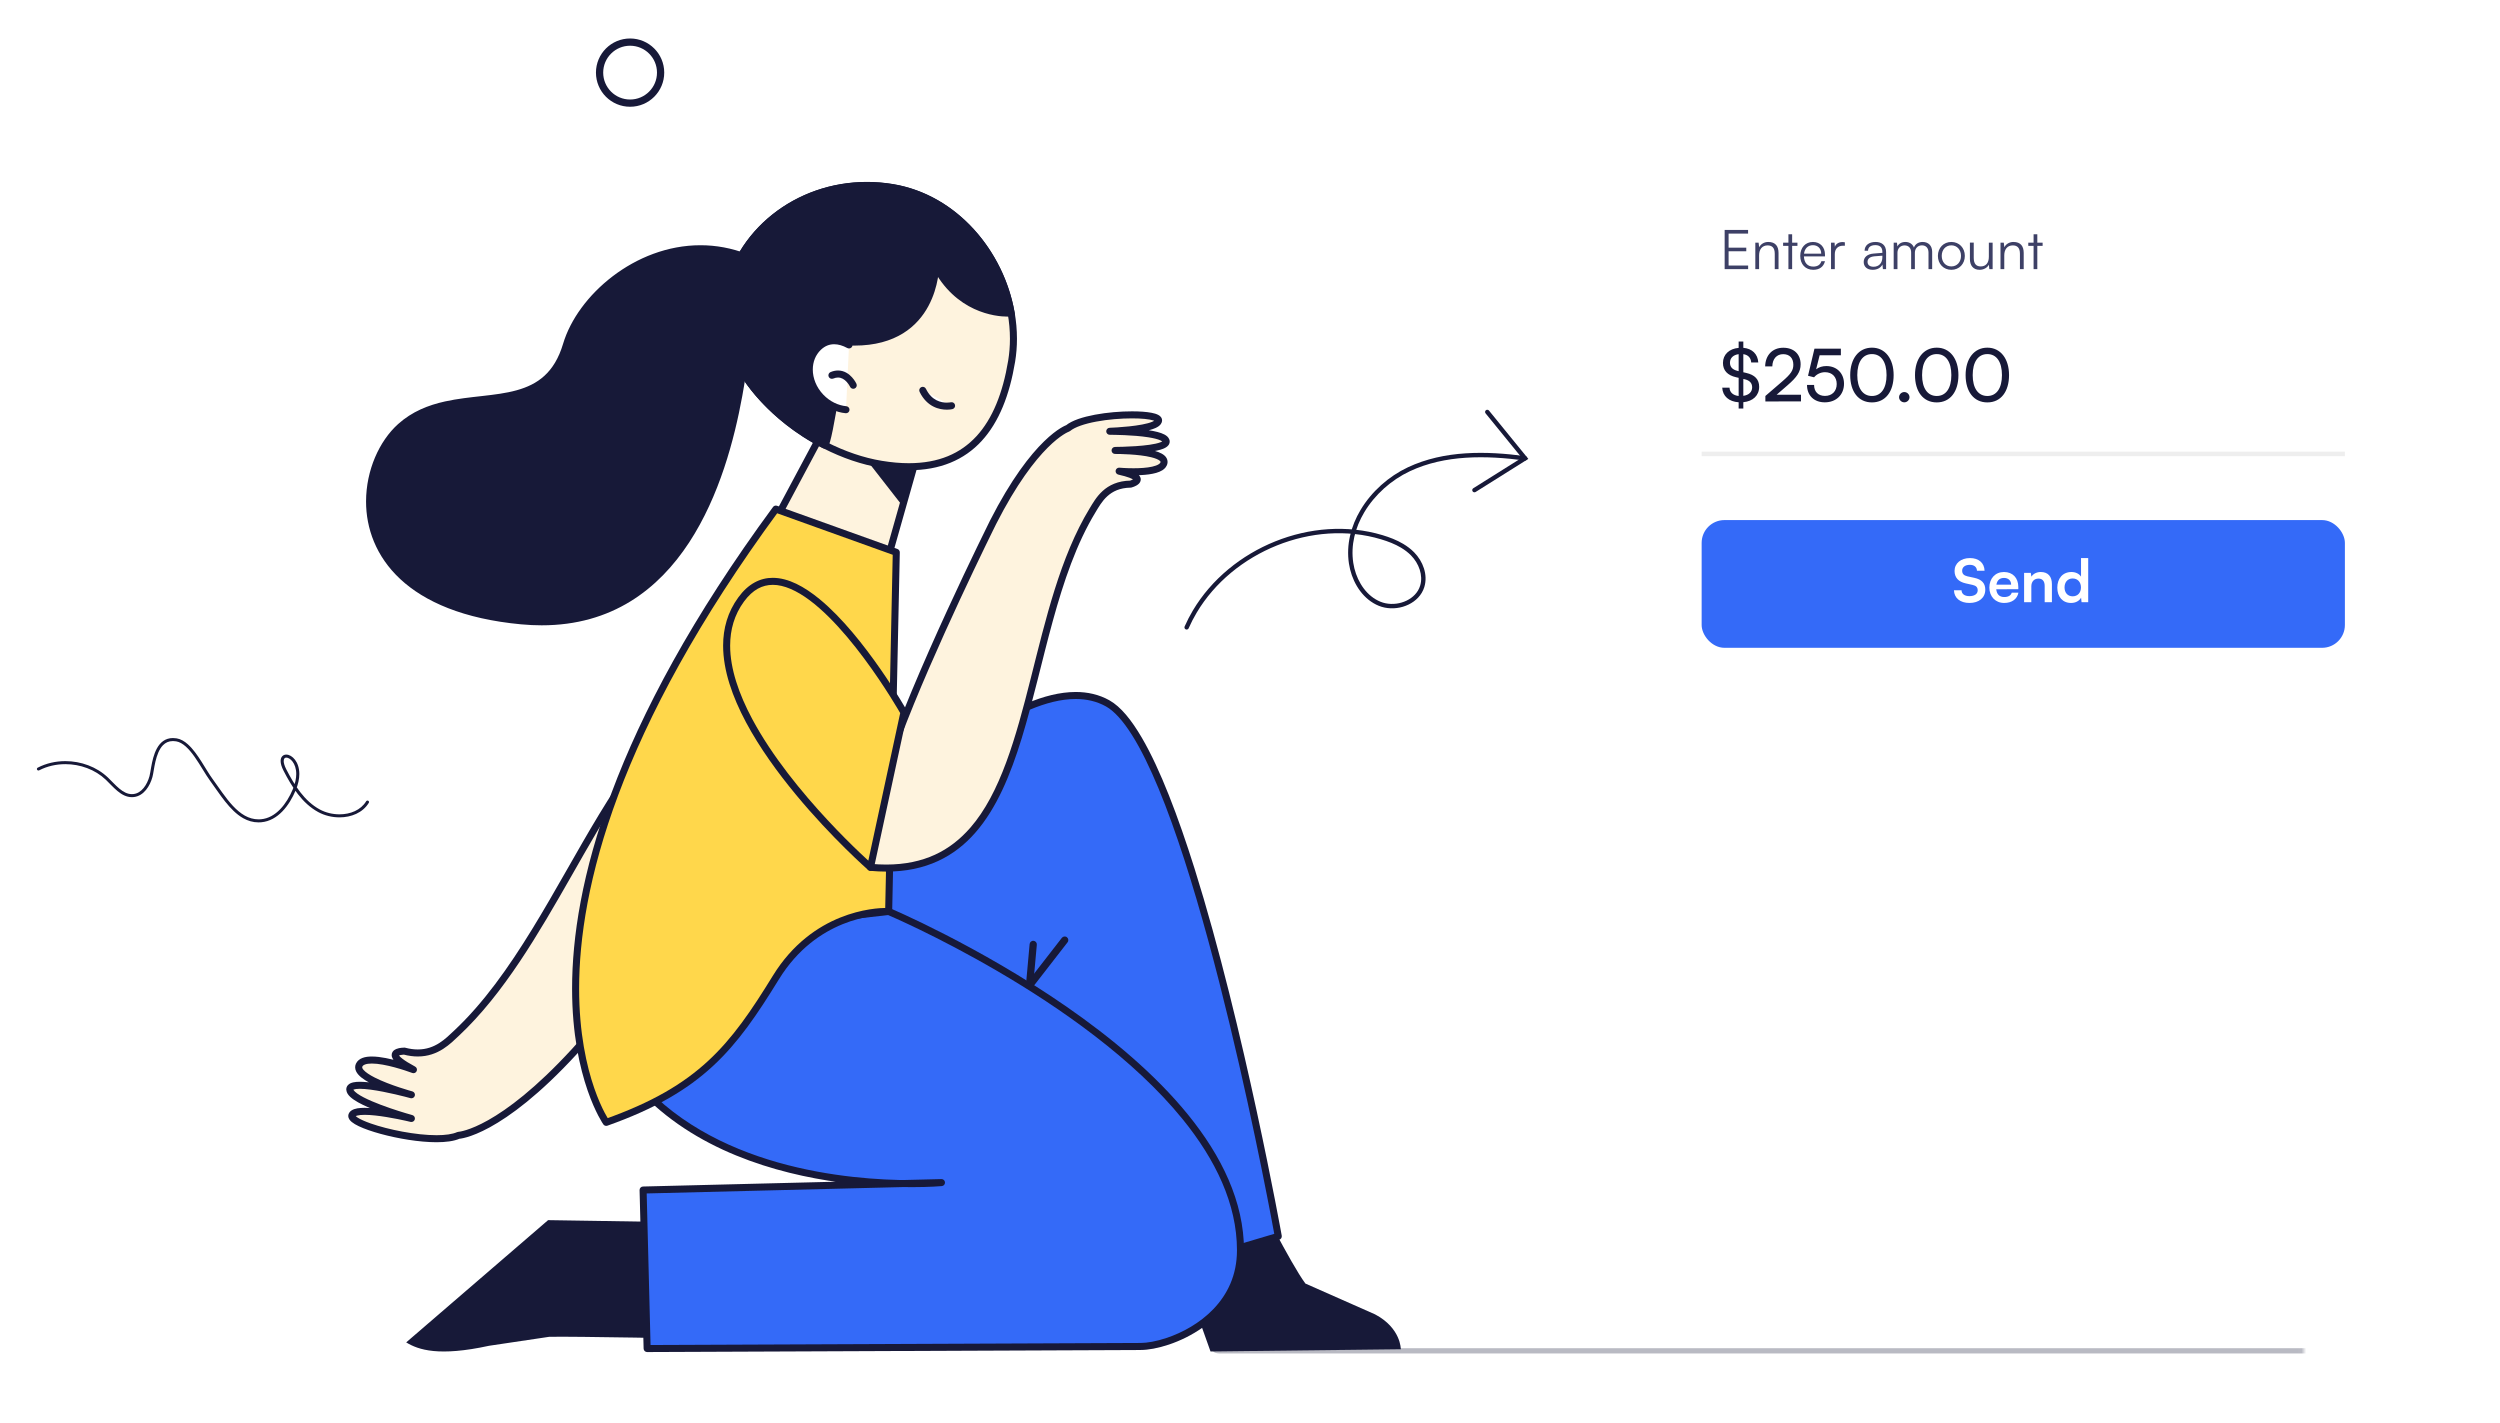 <svg xmlns:xlink="http://www.w3.org/1999/xlink" xmlns="http://www.w3.org/2000/svg" width="548" height="312" viewBox="0 0 548 312" fill="none">
<mask id="mask0_1404_651" style="mask-type:alpha" maskUnits="userSpaceOnUse" x="0" y="0" width="505" height="312">
<rect width="504.978" height="312" transform="matrix(-1 0 0 1 504.978 0)" fill="#D9D9D9"></rect>
</mask>
<g mask="url(#mask0_1404_651)">
<path opacity="0.3" d="M267.345 295.525H553.381C554.168 295.525 554.807 295.785 554.807 296.103C554.807 296.422 554.168 296.681 553.381 296.681H267.345C266.558 296.681 265.918 296.422 265.918 296.103C265.918 295.785 266.558 295.525 267.345 295.525Z" fill="#171938"></path>
<path d="M275.4 262C275.4 262 282.849 276.882 286.14 281.352L301.395 288.099C307.122 291.116 307.057 295.753 307.057 295.753L265.346 296.248L253.064 261.769L275.4 262" fill="#171938"></path>
<path d="M138.446 231.631L206.244 167.661C206.244 167.661 228.842 146.338 242.818 154.185C261.028 164.41 280.201 271.002 280.201 271.002L243.047 282.021L224.716 217.236C214.887 226.298 207.371 231.876 194.278 242.046C158.25 270.031 138.446 231.631 138.446 231.631" fill="#346AF8"></path>
<path d="M138.446 231.631L137.918 231.07L205.715 167.102C205.735 167.083 209.79 163.256 215.556 159.415C221.327 155.582 228.789 151.696 235.793 151.682C238.371 151.68 240.893 152.221 243.194 153.514C245.688 154.927 248.012 157.806 250.318 161.754C254.339 168.662 258.236 178.904 261.855 190.416C272.7 224.938 280.956 270.849 280.959 270.864C281.03 271.251 280.797 271.627 280.421 271.74L243.266 282.759C243.069 282.817 242.855 282.794 242.674 282.696C242.494 282.596 242.362 282.429 242.305 282.23L223.974 217.445L224.716 217.236L225.238 217.803C215.379 226.893 207.834 232.491 194.75 242.653C185.032 250.206 176.39 253.03 168.952 253.029C158.738 253.027 150.925 247.727 145.703 242.489C140.476 237.244 137.785 232.027 137.762 231.984C137.605 231.677 137.668 231.307 137.918 231.07L138.446 231.631L139.132 231.278C139.132 231.278 139.167 231.347 139.248 231.492C139.842 232.582 142.748 237.62 147.771 242.35C152.8 247.085 159.901 251.49 168.952 251.488C175.991 251.487 184.279 248.833 193.805 241.438C206.908 231.261 214.397 225.702 224.193 216.669C224.39 216.489 224.668 216.422 224.925 216.495C225.182 216.567 225.384 216.769 225.457 217.026L243.576 281.061L279.982 270.262L280.201 271.002L279.443 271.137C279.443 271.132 279.144 269.476 278.584 266.546C276.628 256.286 271.482 230.48 264.843 206.147C261.522 193.983 257.828 182.184 253.983 172.899C252.062 168.259 250.102 164.247 248.149 161.144C246.2 158.039 244.24 155.859 242.44 154.857C240.399 153.713 238.16 153.223 235.793 153.221C229.369 153.207 222.056 156.925 216.409 160.698C213.585 162.58 211.169 164.465 209.464 165.878C208.612 166.584 207.937 167.173 207.475 167.584C207.245 167.789 207.068 167.949 206.949 168.059L206.774 168.222L138.976 232.192L138.446 231.631L139.132 231.278L138.446 231.631" fill="#171938"></path>
<path d="M234.009 206.554L226.298 216.492C226.03 216.838 225.531 216.9 225.185 216.632C224.839 216.364 224.776 215.865 225.044 215.52L232.757 205.58C233.025 205.235 233.524 205.172 233.869 205.44C234.216 205.71 234.279 206.207 234.009 206.554Z" fill="#171938"></path>
<path d="M227.273 207.085L226.461 216.077C226.423 216.513 226.036 216.835 225.6 216.795C225.164 216.757 224.842 216.37 224.88 215.934L225.694 206.942C225.732 206.506 226.119 206.184 226.555 206.223C226.991 206.263 227.313 206.648 227.273 207.085Z" fill="#171938"></path>
<path d="M153.635 293.465C153.635 293.465 125.928 292.905 120.38 293.029L107.197 294.995C96.207 297.388 91.727 295.907 89.038 294.251L120.142 267.453L164.807 268.159L153.635 293.465" fill="#171938"></path>
<path d="M194.794 199.793C194.794 199.793 271.882 232.364 271.915 274.057C271.925 289.288 256.076 295.146 250.035 295.146L141.85 295.601L140.964 260.854L206.373 259.224C206.373 259.224 134.004 265.894 126.922 207.464L194.794 199.793" fill="#346AF8"></path>
<path d="M194.794 199.793L195.093 199.083C195.123 199.097 214.43 207.252 233.781 220.658C243.457 227.361 253.148 235.378 260.45 244.379C267.745 253.375 272.674 263.387 272.685 274.056V274.053V274.072C272.693 281.967 268.542 287.492 263.687 290.944C261.257 292.678 258.646 293.915 256.247 294.724C253.845 295.531 251.665 295.915 250.034 295.916H250.038L141.854 296.371C141.435 296.373 141.092 296.04 141.081 295.621L140.194 260.872C140.189 260.668 140.264 260.472 140.406 260.322C140.548 260.173 140.739 260.088 140.945 260.084L206.355 258.453C206.771 258.443 207.119 258.763 207.143 259.179C207.166 259.594 206.858 259.953 206.444 259.991C206.425 259.993 203.902 260.225 199.757 260.225C190.679 260.222 173.82 259.122 158.416 251.996C150.717 248.433 143.377 243.353 137.597 236.137C131.817 228.924 127.612 219.578 126.157 207.557C126.133 207.353 126.19 207.148 126.318 206.987C126.446 206.825 126.63 206.722 126.835 206.699L194.708 199.027L195.093 199.083L194.794 199.793L194.881 200.559L127.008 208.23L126.922 207.464L127.686 207.372C129.114 219.137 133.202 228.181 138.801 235.175C147.196 245.661 159.049 251.548 170.518 254.807C181.983 258.063 193.043 258.685 199.757 258.685C201.8 258.685 203.443 258.626 204.57 258.569C205.134 258.541 205.57 258.512 205.863 258.492C206.156 258.47 206.302 258.456 206.302 258.456L206.373 259.224L206.393 259.994L141.754 261.604L142.602 294.828L250.031 294.376H250.034C251.424 294.379 253.489 294.031 255.755 293.265C259.16 292.119 263.037 290.04 266.026 286.897C269.016 283.749 271.14 279.575 271.144 274.072V274.059V274.056C271.14 263.88 266.419 254.186 259.253 245.35C248.511 232.098 232.308 220.858 218.798 212.962C212.043 209.013 205.962 205.896 201.572 203.767C199.378 202.702 197.605 201.885 196.383 201.335C195.161 200.784 194.495 200.503 194.494 200.502L194.794 199.793L194.881 200.559L194.794 199.793" fill="#171938"></path>
<path d="M173.564 62.738C173.564 62.738 165.163 65.521 163.844 73.594C162.525 81.666 158.778 140.239 114.294 136.065C74.603 132.341 77.154 103.109 87.784 93.556C99.624 82.914 118.867 93.451 124.19 75.582C128.689 60.482 153.009 44.403 173.564 62.738Z" fill="#171938"></path>
<path d="M173.564 62.738L173.814 63.491L173.74 63.517C173.329 63.664 171.303 64.451 169.27 66.087C167.232 67.73 165.206 70.181 164.627 73.722C164.317 75.609 163.852 80.55 162.705 86.818C160.983 96.235 157.73 108.723 151.043 118.933C147.698 124.038 143.486 128.575 138.166 131.837C132.847 135.099 126.424 137.072 118.733 137.069C117.273 137.069 115.77 137 114.22 136.854C101.586 135.669 93.088 131.914 87.736 126.931C82.382 121.95 80.234 115.761 80.24 109.92C80.248 103.073 83.132 96.68 87.252 92.966C90.343 90.186 93.917 88.799 97.547 87.997C102.994 86.795 108.613 86.843 113.241 85.55C115.559 84.907 117.614 83.951 119.333 82.379C121.051 80.805 122.463 78.598 123.43 75.355C125.028 70.007 128.96 64.642 134.277 60.576C139.596 56.515 146.326 53.757 153.536 53.755C160.277 53.751 167.418 56.187 174.093 62.145L175.117 63.058L173.814 63.491L173.564 62.738L173.037 63.33C166.614 57.606 159.895 55.345 153.536 55.342C146.737 55.341 140.326 57.954 135.24 61.837C130.156 65.716 126.419 70.867 124.951 75.808C123.586 80.419 121.242 83.322 118.338 85.106C113.979 87.783 108.557 88.035 103.197 88.692C97.822 89.336 92.548 90.336 88.314 94.146C84.582 97.488 81.818 103.524 81.826 109.92C81.832 115.382 83.799 121.09 88.817 125.77C93.839 130.446 101.971 134.111 114.368 135.274C115.871 135.415 117.326 135.484 118.733 135.484C128.626 135.478 136.184 132.134 142.081 126.982C150.922 119.255 155.963 107.359 158.87 96.645C160.328 91.288 161.255 86.234 161.876 82.153C162.5 78.067 162.815 74.979 163.061 73.466C163.764 69.167 166.357 66.28 168.722 64.504C171.093 62.722 173.264 62.003 173.315 61.984L173.564 62.738L173.037 63.33L173.564 62.738" fill="#171938"></path>
<path d="M191.337 133.968L201.735 97.235L187.573 81.106L161.98 129.037L191.337 133.968" fill="#FEF3DE"></path>
<path d="M191.337 133.968L190.594 133.759L200.879 97.429L187.729 82.45L163.165 128.455L191.463 133.208L191.337 133.968L190.594 133.759L191.337 133.968L191.209 134.728L161.852 129.797C161.608 129.756 161.397 129.6 161.288 129.378C161.179 129.156 161.183 128.893 161.3 128.674L186.893 80.743C187.012 80.521 187.234 80.37 187.485 80.341C187.736 80.312 187.986 80.409 188.152 80.598L202.313 96.727C202.486 96.922 202.547 97.195 202.477 97.446L192.078 134.178C191.97 134.557 191.596 134.792 191.209 134.728L191.337 133.968" fill="#171938"></path>
<path d="M197.455 109.13L190.246 99.885L199.688 101.501L197.455 109.13Z" fill="#171938"></path>
<path d="M197.455 109.13L196.83 109.617L188.36 98.757L200.7 100.87L197.782 110.838L196.83 109.617L197.455 109.13L196.694 108.906L198.677 102.133L192.132 101.013L198.081 108.641L197.455 109.13L196.694 108.906L197.455 109.13" fill="#171938"></path>
<path d="M159.115 65.61C156.399 82.019 175.725 98.885 193.163 101.773C210.601 104.66 219.033 95.597 221.75 79.188C224.467 62.781 213.049 44.016 195.611 41.129C178.173 38.24 161.832 49.203 159.115 65.61Z" fill="#FEF3DE"></path>
<path d="M159.115 65.61L159.877 65.736C159.71 66.741 159.63 67.748 159.63 68.754C159.621 76.124 163.975 83.542 170.411 89.442C176.836 95.341 185.305 99.694 193.289 101.011C195.411 101.363 197.389 101.534 199.23 101.534C205.752 101.524 210.524 99.432 214.044 95.616C217.56 91.796 219.816 86.165 220.99 79.064C221.25 77.483 221.378 75.879 221.378 74.267C221.38 66.93 218.731 59.447 214.161 53.501C209.59 47.554 203.122 43.154 195.485 41.889C193.647 41.584 191.822 41.437 190.026 41.437C175.15 41.44 162.228 51.501 159.877 65.736L159.115 65.61L158.356 65.483C160.85 50.44 174.466 39.893 190.026 39.896C191.905 39.896 193.816 40.05 195.737 40.369C203.812 41.707 210.613 46.352 215.383 52.563C220.153 58.775 222.918 66.56 222.919 74.267C222.919 75.96 222.785 77.648 222.509 79.315C221.303 86.59 218.984 92.516 215.178 96.659C211.376 100.806 206.079 103.084 199.23 103.074C197.293 103.074 195.232 102.896 193.036 102.532C184.695 101.147 176.014 96.671 169.368 90.578C162.733 84.485 158.099 76.746 158.089 68.754C158.089 67.667 158.176 66.574 158.356 65.483L159.115 65.61" fill="#171938"></path>
<path d="M159.115 65.61C161.832 49.202 178.171 38.24 195.609 41.127C209.337 43.401 219.3 55.516 221.608 68.573C221.421 68.643 210.818 69.435 205.067 58.197C205.067 58.197 205.17 76.426 184.891 74.87C184.891 74.87 181.599 97.971 180.729 97.535C174.398 94.362 170.161 90.373 168.083 88.242C161.704 81.706 157.792 73.606 159.115 65.61Z" fill="#171938"></path>
<path d="M159.115 65.61L158.333 65.48C160.83 50.423 174.455 39.87 190.026 39.873C191.907 39.873 193.818 40.027 195.739 40.345C202.8 41.514 208.881 45.215 213.479 50.273C218.077 55.335 221.207 61.757 222.389 68.436L222.503 69.083L221.888 69.315L221.713 69.362C221.543 69.386 221.3 69.402 220.873 69.403C219.525 69.403 216.688 69.178 213.522 67.705C210.359 66.237 206.882 63.494 204.359 58.559L205.066 58.197L205.86 58.177V58.203C205.855 58.447 205.84 62.746 203.506 67.089C202.338 69.26 200.574 71.44 197.941 73.069C195.309 74.697 191.825 75.759 187.28 75.757C186.496 75.757 185.679 75.725 184.83 75.66L184.891 74.87L185.676 74.981C185.676 74.984 184.867 80.655 183.946 86.333C183.484 89.172 182.995 92.012 182.561 94.157C182.344 95.229 182.14 96.126 181.955 96.782C181.861 97.113 181.775 97.378 181.675 97.608L181.476 97.958L181.259 98.17C181.154 98.246 180.98 98.334 180.754 98.335L180.381 98.249L180.375 98.244H180.373C173.933 95.015 169.626 90.961 167.514 88.796C161.878 83.017 158.072 75.991 158.066 68.753C158.066 67.664 158.152 66.571 158.333 65.48L159.115 65.61L159.9 65.739C159.733 66.742 159.653 67.748 159.653 68.753C159.647 75.412 163.202 82.107 168.65 87.689C170.696 89.786 174.865 93.708 181.085 96.825L180.729 97.536L181.076 96.822L180.754 97.483V96.748L181.076 96.822L180.754 97.483V96.748V97.463L180.338 96.879C180.412 96.825 180.556 96.748 180.754 96.748V97.463L180.338 96.879L180.667 97.34L180.216 96.993L180.338 96.879L180.667 97.34L180.216 96.993L180.356 97.101L180.2 97.015L180.216 96.993L180.356 97.101L180.2 97.015C180.216 96.992 180.287 96.827 180.356 96.597C180.632 95.719 181.02 93.864 181.427 91.641C182.04 88.297 182.71 84.073 183.226 80.688C183.743 77.303 184.105 74.763 184.105 74.757L184.21 74.021L184.951 74.078C185.763 74.141 186.538 74.17 187.28 74.17C191.582 74.169 194.745 73.178 197.106 71.719C200.643 69.533 202.433 66.239 203.349 63.414C204.261 60.596 204.275 58.279 204.273 58.203H204.846L204.273 58.217V58.203H204.846L204.273 58.217L204.185 54.734L205.772 57.835C208.14 62.454 211.305 64.918 214.192 66.268C217.078 67.613 219.699 67.818 220.873 67.816C221.079 67.818 221.24 67.81 221.346 67.804L221.455 67.795H221.463L221.5 68.069L221.449 67.796L221.463 67.795L221.5 68.069L221.449 67.796L221.579 68.499L221.327 67.832L221.449 67.796L221.579 68.499L221.327 67.832L221.608 68.573L220.825 68.711C219.7 62.334 216.696 56.17 212.303 51.341C207.911 46.509 202.147 43.015 195.48 41.91C193.643 41.607 191.821 41.46 190.026 41.46C175.161 41.463 162.248 51.517 159.9 65.739L159.115 65.61" fill="#171938"></path>
<path d="M208.59 88.931C208.59 88.931 204.398 89.94 202.267 85.558Z" fill="white"></path>
<path d="M208.77 89.679C208.727 89.689 208.253 89.801 207.535 89.801C206.755 89.801 205.68 89.67 204.577 89.105C203.473 88.542 202.367 87.531 201.575 85.894C201.389 85.512 201.547 85.051 201.931 84.865C202.313 84.678 202.774 84.838 202.96 85.22C203.626 86.582 204.461 87.31 205.281 87.733C206.1 88.156 206.928 88.26 207.535 88.26C207.814 88.26 208.043 88.239 208.197 88.217L208.37 88.189L208.407 88.182H208.41C208.823 88.082 209.239 88.336 209.339 88.75C209.439 89.163 209.183 89.579 208.77 89.679Z" fill="#171938"></path>
<path d="M185.445 89.812C183.478 89.624 181.475 88.682 179.905 87.032C176.763 83.731 176.54 78.843 179.405 76.115C181.354 74.261 183.77 74.338 186.106 75.615" fill="white"></path>
<path d="M185.373 90.579C183.211 90.373 181.042 89.345 179.345 87.562C177.549 85.673 176.624 83.296 176.624 81.005C176.621 78.976 177.361 76.997 178.875 75.557C180.039 74.441 181.435 73.91 182.844 73.916C184.075 73.916 185.303 74.298 186.476 74.939C186.849 75.144 186.986 75.612 186.782 75.985C186.578 76.358 186.109 76.495 185.736 76.292C184.733 75.743 183.749 75.455 182.844 75.457C181.806 75.463 180.854 75.808 179.937 76.674C178.757 77.799 178.167 79.339 178.165 81.005C178.164 82.88 178.929 84.891 180.462 86.501C181.908 88.02 183.744 88.876 185.519 89.044C185.943 89.085 186.252 89.46 186.212 89.884C186.172 90.308 185.796 90.619 185.373 90.579" fill="#171938"></path>
<path d="M187.035 84.458C187.035 84.458 185.437 80.979 182.354 82.272Z" fill="white"></path>
<path d="M186.334 84.778L186.33 84.767C186.286 84.676 186 84.125 185.528 83.639C185.049 83.146 184.442 82.752 183.693 82.754C183.391 82.754 183.051 82.815 182.652 82.981C182.259 83.146 181.807 82.962 181.643 82.569C181.479 82.177 181.664 81.726 182.056 81.561C182.624 81.322 183.176 81.213 183.693 81.213C185.103 81.216 186.129 82 186.762 82.704C187.405 83.416 187.713 84.092 187.735 84.135C187.912 84.522 187.742 84.98 187.356 85.157C186.969 85.334 186.511 85.165 186.334 84.778" fill="#171938"></path>
<path d="M90.187 239.975C90.187 239.975 77.337 236.496 78.724 233.481C80.109 230.466 90.629 234.475 90.629 234.475C82.977 230.377 88.636 230.407 88.636 230.407C94.649 231.99 97.849 228.551 100.051 226.489C129.424 199.001 138.744 136.106 181.032 152.219L170.028 176.138C156.863 196.205 125.946 230.449 125.946 230.449C109.391 248.474 100.501 248.867 100.501 248.867C94.803 251.422 76.277 246.724 77.14 244.454C78.006 242.185 90.181 245.171 90.181 245.171C90.181 245.171 76.847 241.507 76.678 238.845C76.508 236.181 90.187 239.975 90.187 239.975" fill="#FEF3DE"></path>
<path d="M90.187 239.975L89.987 240.718C89.97 240.713 87.061 239.928 84.12 238.763C82.647 238.179 81.168 237.506 80.009 236.758C79.428 236.382 78.926 235.99 78.536 235.544C78.153 235.104 77.854 234.577 77.849 233.947C77.848 233.68 77.909 233.407 78.023 233.159C78.314 232.52 78.881 232.107 79.487 231.888C80.097 231.663 80.778 231.589 81.507 231.588C83.436 231.591 85.749 232.139 87.621 232.675C89.486 233.215 90.891 233.749 90.904 233.754L90.629 234.475L90.266 235.153C88.694 234.31 87.656 233.635 86.969 233.051C86.625 232.757 86.368 232.487 86.175 232.204C85.987 231.924 85.853 231.612 85.852 231.258C85.85 231.005 85.932 230.751 86.06 230.56C86.288 230.219 86.584 230.058 86.853 229.942C87.261 229.773 87.67 229.711 88.003 229.674C88.334 229.639 88.583 229.637 88.633 229.637L88.736 229.643L88.833 229.662C89.842 229.928 90.754 230.041 91.585 230.041C93.506 230.038 95.008 229.446 96.29 228.636C97.571 227.824 98.606 226.79 99.526 225.927C112.429 213.864 121.524 194.701 131.336 178.489C136.248 170.383 141.345 163.009 147.266 157.621C153.177 152.236 159.969 148.842 168.11 148.847C172.167 148.847 176.546 149.685 181.307 151.5C181.507 151.575 181.664 151.729 181.746 151.928C181.828 152.127 181.823 152.346 181.732 152.541L170.73 176.46L170.674 176.562C157.438 196.724 126.53 230.948 126.518 230.965L126.513 230.97C109.878 249.089 100.797 249.627 100.537 249.637L100.501 248.867L100.817 249.571C99.475 250.164 97.706 250.372 95.692 250.377C91.877 250.375 87.197 249.576 83.417 248.542C81.527 248.023 79.869 247.448 78.641 246.863C78.025 246.568 77.516 246.276 77.117 245.95C76.918 245.786 76.744 245.613 76.6 245.402C76.459 245.192 76.342 244.927 76.342 244.613C76.341 244.467 76.368 244.317 76.421 244.182C76.546 243.85 76.783 243.595 77.037 243.422C77.811 242.923 78.777 242.849 79.938 242.833C81.961 242.835 84.542 243.234 86.647 243.63C88.747 244.026 90.357 244.42 90.365 244.422L90.181 245.171L89.978 245.913C89.966 245.91 86.619 244.991 83.225 243.727C81.525 243.095 79.818 242.379 78.481 241.627C77.812 241.248 77.234 240.864 76.781 240.444C76.339 240.023 75.965 239.552 75.909 238.892V238.891L75.906 238.795C75.9 238.458 76.039 238.103 76.261 237.865C76.595 237.503 77.003 237.356 77.43 237.256C77.861 237.16 78.339 237.127 78.868 237.125C80.907 237.13 83.749 237.66 86.127 238.184C88.502 238.707 90.385 239.231 90.394 239.233C90.804 239.347 91.042 239.769 90.93 240.179C90.817 240.589 90.397 240.831 89.987 240.718L90.187 239.975L89.981 240.718C89.981 240.717 89.522 240.59 88.765 240.396C87.631 240.106 85.838 239.67 83.983 239.31C82.131 238.948 80.202 238.664 78.868 238.666C78.26 238.663 77.777 238.732 77.549 238.821L77.43 238.877L77.405 238.894L77.311 238.795H77.447L77.405 238.894L77.311 238.795H77.447V238.797V238.795L77.513 238.949C77.62 239.128 77.908 239.421 78.336 239.721C79.844 240.801 82.904 242.02 85.53 242.915C86.847 243.367 88.063 243.746 88.949 244.011C89.835 244.277 90.385 244.427 90.386 244.428C90.791 244.539 91.033 244.957 90.927 245.365C90.822 245.772 90.406 246.02 89.998 245.92C89.998 245.918 89.608 245.823 88.955 245.678C87.004 245.24 82.687 244.37 79.938 244.374C79.248 244.373 78.659 244.431 78.285 244.538C78.099 244.588 77.969 244.65 77.909 244.693L77.858 244.735L77.857 244.736L77.815 244.712L77.861 244.729L77.857 244.736L77.815 244.712L77.861 244.729L77.558 244.613H77.881L77.861 244.727L77.558 244.613H77.881H77.636L77.869 244.53L77.881 244.613H77.636L77.869 244.53L77.825 244.545L77.868 244.524L77.869 244.53L77.825 244.545L77.868 244.524C77.868 244.544 78.045 244.755 78.384 244.969C78.975 245.357 80.003 245.823 81.276 246.268C85.1 247.613 91.183 248.841 95.692 248.836C97.588 248.841 99.207 248.611 100.187 248.164L100.467 248.098H100.47C100.755 248.077 109.42 247.3 125.379 229.928L125.375 229.933C125.376 229.931 125.855 229.4 126.726 228.426C132.812 221.613 157.926 193.185 169.385 175.716L170.029 176.138L169.329 175.816L180.333 151.897L181.032 152.219L180.758 152.939C176.142 151.181 171.954 150.388 168.11 150.388C160.411 150.392 154.04 153.552 148.303 158.761C139.702 166.571 132.675 179.008 125.378 191.807C118.073 204.606 110.491 217.769 100.578 227.052C99.686 227.884 98.574 229.01 97.116 229.936C95.66 230.863 93.834 231.585 91.585 231.581C90.614 231.581 89.568 231.449 88.44 231.152L88.636 230.407L88.537 231.172L88.633 230.432V231.178L88.537 231.172L88.633 230.432V231.178C88.617 231.176 88.147 231.182 87.758 231.27C87.565 231.31 87.395 231.378 87.346 231.414L87.331 231.426L87.171 231.258H87.392L87.331 231.426L87.171 231.258H87.392H87.235L87.391 231.229L87.392 231.258H87.235L87.391 231.229V231.23C87.395 231.281 87.61 231.614 88.184 232.054C88.754 232.503 89.662 233.082 90.993 233.796C91.352 233.987 91.5 234.424 91.331 234.794C91.163 235.164 90.736 235.339 90.355 235.195C90.355 235.195 90.275 235.164 90.121 235.107C89.579 234.909 88.157 234.409 86.499 233.962C84.844 233.514 82.94 233.125 81.507 233.128C80.892 233.127 80.371 233.201 80.022 233.333C79.664 233.47 79.511 233.618 79.424 233.803L79.39 233.947C79.385 234.042 79.448 234.247 79.696 234.532C80.122 235.028 81.031 235.64 82.131 236.194C83.781 237.037 85.858 237.803 87.511 238.351C88.338 238.626 89.059 238.846 89.574 238.999C90.087 239.15 90.388 239.231 90.389 239.231C90.588 239.285 90.754 239.415 90.856 239.593C90.959 239.772 90.985 239.98 90.93 240.179C90.876 240.378 90.747 240.544 90.568 240.646C90.389 240.747 90.18 240.772 89.981 240.718L90.187 239.975" fill="#171938"></path>
<path d="M170.067 111.59L196.466 121.069L194.794 199.793C194.794 199.793 179.51 198.938 170.067 214.284C160.624 229.628 153.638 238.652 132.884 246.026C132.884 246.026 102.784 203.07 170.067 111.59Z" fill="#FFD74B"></path>
<path d="M170.067 111.59L170.327 110.865L196.726 120.343C197.036 120.454 197.243 120.755 197.236 121.084L195.565 199.808C195.56 200.018 195.471 200.217 195.317 200.359C195.164 200.5 194.959 200.574 194.751 200.562L194.659 200.559L194.355 200.554C193.141 200.554 189.288 200.721 184.724 202.569C180.159 204.423 174.882 207.934 170.723 214.687C165.993 222.371 161.849 228.533 156.239 233.709C150.632 238.888 143.585 243.043 133.142 246.752C132.817 246.867 132.453 246.752 132.254 246.468C132.182 246.37 125.401 236.624 125.402 216.703C125.401 194.436 133.867 159.506 169.446 111.133C169.648 110.86 170.007 110.751 170.327 110.865L170.067 111.59L170.688 112.046C135.246 160.236 126.943 194.837 126.943 216.703C126.943 226.486 128.606 233.729 130.257 238.516C131.083 240.911 131.906 242.689 132.519 243.864C132.826 244.451 133.078 244.887 133.254 245.174C133.34 245.317 133.408 245.422 133.453 245.491L133.502 245.565L133.516 245.584L132.884 246.026L132.627 245.299C142.938 241.633 149.76 237.591 155.194 232.577C160.628 227.563 164.698 221.541 169.411 213.88C173.749 206.825 179.333 203.087 184.146 201.143C188.961 199.194 193.004 199.015 194.355 199.013C194.656 199.013 194.824 199.023 194.838 199.024L194.794 199.793L194.024 199.776L195.683 121.607L169.807 112.314L170.067 111.59L170.688 112.046L170.067 111.59" fill="#171938"></path>
<path d="M194.306 168.313C200.421 149.133 217.681 114.494 217.681 114.494C226.991 96.2 234.086 93.879 234.086 93.879C238.114 90.531 254.142 90.151 253.954 92.178C253.768 94.207 243.257 94.539 243.257 94.539C243.257 94.539 254.857 94.494 255.594 96.608C256.332 98.72 244.423 98.737 244.423 98.737C244.423 98.737 255.589 98.653 255.15 101.401C254.709 104.15 245.306 103.282 245.306 103.282C252.412 104.868 247.834 106.119 247.834 106.119C242.621 106.196 240.809 109.697 239.494 111.858C221.959 140.687 228.607 193.605 190.807 190.119" fill="#FEF3DE"></path>
<path d="M193.573 168.078C199.728 148.787 216.983 114.171 216.99 114.151L216.993 114.146C226.358 95.74 233.598 93.227 233.846 93.147L234.086 93.879L233.593 93.287C235.02 92.121 237.362 91.408 240.02 90.901C242.671 90.405 245.62 90.166 248.147 90.166C249.825 90.168 251.309 90.269 252.432 90.486C252.996 90.597 253.466 90.73 253.868 90.938C254.068 91.043 254.256 91.169 254.424 91.36C254.591 91.546 254.729 91.833 254.726 92.143L254.721 92.254V92.249C254.695 92.542 254.57 92.807 254.415 93.007C254.116 93.388 253.731 93.614 253.293 93.817C252.524 94.163 251.548 94.404 250.48 94.602C247.287 95.186 243.302 95.307 243.281 95.309L243.257 94.539L243.252 93.768H243.315C243.773 93.768 246.68 93.779 249.594 94.046C251.053 94.181 252.509 94.377 253.695 94.683C254.29 94.839 254.817 95.018 255.265 95.258C255.704 95.501 256.119 95.807 256.321 96.354C256.369 96.489 256.398 96.639 256.398 96.793C256.399 97.102 256.273 97.397 256.11 97.603C255.797 97.993 255.402 98.19 254.954 98.375C254.167 98.682 253.153 98.883 252.033 99.041C248.689 99.504 244.442 99.507 244.425 99.507C243.999 99.509 243.654 99.167 243.653 98.742C243.651 98.317 243.992 97.971 244.417 97.967H244.534C245.121 97.968 247.796 97.984 250.372 98.313C251.663 98.481 252.925 98.72 253.937 99.107C254.444 99.304 254.896 99.534 255.267 99.865C255.634 100.185 255.936 100.677 255.933 101.245L255.909 101.523C255.8 102.224 255.327 102.746 254.794 103.077C253.983 103.581 252.95 103.825 251.834 103.983C250.72 104.136 249.529 104.182 248.466 104.182C246.676 104.182 245.251 104.051 245.235 104.05L245.306 103.282L245.474 102.53C247.061 102.886 248.098 103.222 248.807 103.575C249.159 103.755 249.437 103.937 249.66 104.173C249.882 104.401 250.058 104.731 250.056 105.093C250.05 105.564 249.796 105.886 249.582 106.085C249.244 106.388 248.881 106.55 248.582 106.675C248.284 106.794 248.056 106.857 248.036 106.861L247.845 106.889C245.409 106.932 243.879 107.732 242.721 108.777C241.565 109.826 240.821 111.155 240.152 112.259C231.774 126.008 228.934 145.566 223.978 161.766C221.491 169.867 218.469 177.147 213.844 182.461C209.228 187.78 202.94 191.066 194.261 191.054C193.127 191.054 191.953 190.998 190.736 190.886C190.312 190.847 190.001 190.473 190.04 190.049C190.078 189.625 190.454 189.313 190.878 189.353C192.05 189.461 193.178 189.513 194.261 189.513C202.557 189.499 208.288 186.473 212.682 181.449C219.269 173.911 222.66 161.712 225.925 148.753C229.204 135.793 232.378 122.085 238.836 111.457C239.484 110.399 240.302 108.898 241.684 107.636C243.063 106.371 245.044 105.382 247.822 105.348L247.834 106.119L247.631 105.376L247.671 105.364C247.782 105.331 248.093 105.225 248.323 105.097L248.549 104.939L248.557 104.931L248.78 105.093H248.515L248.557 104.931L248.78 105.093H248.515H248.828L248.542 105.224L248.515 105.093H248.828L248.542 105.224L248.668 105.167L248.552 105.244L248.542 105.224L248.668 105.167L248.552 105.244L248.52 105.21C248.432 105.122 248.127 104.926 247.577 104.72C247.025 104.51 246.229 104.278 245.138 104.034C244.741 103.946 244.482 103.564 244.545 103.164C244.608 102.762 244.972 102.478 245.377 102.515C245.377 102.515 245.713 102.546 246.272 102.578C246.833 102.611 247.608 102.641 248.466 102.641C249.82 102.643 251.387 102.558 252.577 102.287C253.17 102.154 253.665 101.971 253.97 101.775C254.281 101.571 254.364 101.421 254.389 101.279L254.392 101.245C254.387 101.204 254.393 101.161 254.238 101.011C253.973 100.759 253.249 100.441 252.34 100.227C249.591 99.547 245.251 99.504 244.534 99.507H244.429C244.224 99.509 244.029 99.43 243.882 99.286C243.736 99.141 243.654 98.947 243.653 98.742C243.653 98.535 243.731 98.341 243.878 98.195C244.023 98.048 244.217 97.968 244.422 97.967C244.425 97.967 245.11 97.967 246.15 97.934C247.71 97.888 250.056 97.771 251.971 97.494C252.927 97.357 253.777 97.173 254.322 96.967C254.594 96.867 254.786 96.756 254.857 96.694L254.889 96.663L255.088 96.793H254.857L254.889 96.663L255.088 96.793H254.857H255.065L254.866 96.861L254.857 96.793H255.065L254.866 96.861H254.865C254.848 96.822 254.664 96.659 254.332 96.515C253.754 96.255 252.785 96.019 251.686 95.85C248.377 95.329 243.861 95.307 243.315 95.309H243.261C242.841 95.312 242.496 94.975 242.486 94.554C242.479 94.133 242.813 93.782 243.234 93.77C243.235 93.77 243.876 93.748 244.853 93.687C246.318 93.594 248.528 93.405 250.344 93.059C251.25 92.89 252.061 92.674 252.592 92.443C252.856 92.329 253.048 92.209 253.135 92.129L253.199 92.059L253.296 92.118L253.187 92.107L253.199 92.059L253.296 92.118L253.187 92.107L253.188 92.104L253.594 92.143H253.185L253.188 92.104L253.594 92.143H253.185H253.518L253.259 92.368L253.185 92.143H253.518L253.259 92.368L253.296 92.335L253.262 92.371L253.259 92.368L253.296 92.335L253.262 92.371C253.256 92.358 253.085 92.249 252.803 92.163C251.945 91.882 250.189 91.702 248.147 91.707C245.717 91.707 242.839 91.939 240.303 92.414C237.77 92.878 235.559 93.636 234.578 94.472L234.325 94.611L234.31 94.563L234.327 94.611H234.325L234.31 94.563L234.327 94.611C234.14 94.679 227.335 97.229 218.366 114.844L218.369 114.838C218.369 114.839 218.101 115.377 217.617 116.36C214.239 123.235 200.355 151.866 195.041 168.547C194.911 168.952 194.479 169.175 194.072 169.047C193.667 168.918 193.443 168.483 193.573 168.078" fill="#171938"></path>
<path d="M198.138 156.175L190.807 190.119C190.807 190.119 147.373 152.05 162.46 131.404C174.689 114.672 198.138 156.175 198.138 156.175Z" fill="#FFD74B"></path>
<path d="M198.138 156.175L198.89 156.338L191.56 190.282C191.502 190.548 191.308 190.766 191.049 190.85C190.79 190.937 190.503 190.878 190.298 190.698C190.28 190.683 182.374 183.754 174.449 174.173C170.484 169.382 166.516 163.929 163.523 158.325C160.536 152.723 158.511 146.967 158.507 141.534C158.504 137.764 159.502 134.144 161.839 130.95C163.981 127.993 166.631 126.645 169.398 126.659C172.828 126.671 176.302 128.583 179.65 131.325C184.67 135.453 189.434 141.556 192.972 146.639C196.506 151.722 198.8 155.782 198.808 155.796C198.9 155.959 198.93 156.155 198.89 156.338L198.138 156.175L197.466 156.554C197.466 156.552 197.218 156.114 196.753 155.335C195.127 152.605 190.87 145.751 185.69 139.618C183.1 136.552 180.279 133.666 177.469 131.57C174.657 129.47 171.868 128.192 169.398 128.199C167.129 128.212 165.044 129.201 163.083 131.859C160.955 134.775 160.051 138.028 160.048 141.534C160.044 146.576 161.96 152.13 164.884 157.6C169.263 165.809 175.879 173.813 181.394 179.746C184.152 182.714 186.636 185.165 188.428 186.874C189.325 187.727 190.047 188.396 190.546 188.849C191.044 189.304 191.314 189.539 191.314 189.539L190.807 190.119L190.053 189.957L197.384 156.013L198.138 156.175L197.466 156.554L198.138 156.175Z" fill="#171938"></path>
<path d="M260.552 137.714C261.071 136.534 261.661 135.391 262.317 134.29C270.243 120.954 287.787 113.723 302.734 118.218C304.255 118.674 305.758 119.248 307.088 120.042C307.898 120.524 308.644 121.086 309.298 121.75C311.02 123.497 311.989 126.118 311.297 128.372C311.181 128.755 311.021 129.113 310.823 129.447C310.07 130.715 308.745 131.634 307.231 132.078C305.718 132.524 304.03 132.488 302.596 131.9C302.229 131.75 301.878 131.574 301.542 131.374C298.849 129.779 297.121 126.602 296.638 123.384C296.054 119.515 297.041 115.669 299.053 112.287C301.343 108.439 304.963 105.208 309.04 103.295C316.722 99.681 325.696 99.799 334.226 100.944C334.489 100.979 334.732 100.794 334.767 100.53C334.802 100.266 334.617 100.024 334.353 99.989C325.75 98.839 316.591 98.685 308.629 102.422C304.378 104.422 300.624 107.769 298.226 111.795C296.121 115.33 295.064 119.402 295.686 123.528C296.209 126.973 298.034 130.4 301.049 132.202C301.425 132.426 301.82 132.624 302.232 132.792C303.899 133.472 305.794 133.503 307.502 133.003C309.209 132.5 310.745 131.458 311.651 129.94C311.888 129.541 312.081 129.11 312.22 128.651C313.029 125.945 311.897 123.024 309.985 121.075C309.264 120.342 308.449 119.731 307.581 119.214C306.152 118.363 304.578 117.765 303.011 117.295C287.586 112.683 269.669 120.075 261.489 133.797C260.813 134.931 260.205 136.109 259.671 137.326C259.563 137.571 259.674 137.854 259.918 137.962C260.162 138.069 260.446 137.958 260.552 137.714" fill="#171938"></path>
<path d="M323.453 107.843L335.007 100.585L326.385 89.997C326.217 89.791 325.913 89.759 325.708 89.928C325.501 90.095 325.47 90.399 325.638 90.605L333.572 100.348L322.94 107.027C322.714 107.168 322.647 107.466 322.789 107.691C322.93 107.916 323.227 107.984 323.453 107.843" fill="#171938"></path>
<path d="M3.097 334.822L-0.533 300.383L-15.219 301.932L-11.589 336.37L3.097 334.822" fill="white"></path>
<path d="M131.427 15.918H132.22C132.22 17.55 132.878 19.018 133.946 20.089C135.015 21.157 136.485 21.814 138.117 21.814C139.747 21.814 141.215 21.157 142.284 20.087C143.354 19.018 144.012 17.55 144.012 15.918C144.012 14.288 143.354 12.819 142.284 11.75C141.215 10.681 139.747 10.023 138.117 10.023C136.485 10.023 135.015 10.681 133.946 11.75C132.878 12.819 132.22 14.288 132.22 15.918H131.427H130.633C130.633 11.786 133.983 8.436 138.117 8.436C142.249 8.436 145.599 11.786 145.599 15.918C145.599 20.052 142.249 23.401 138.117 23.401C133.983 23.401 130.633 20.052 130.633 15.918H131.427Z" fill="#171938"></path>
<path d="M80.841 175.985C79.504 178.169 76.974 179.168 74.417 179.167C72.803 179.166 71.165 178.773 69.763 178.012C66.173 176.056 63.962 172.451 62.155 168.949C61.71 168.084 61.514 167.383 61.512 166.817C61.512 166.397 61.626 166.039 61.856 165.783C62.086 165.526 62.42 165.402 62.755 165.404C63.416 165.41 64.114 165.82 64.666 166.541C65.217 167.264 65.614 168.318 65.613 169.662C65.613 170.701 65.377 171.912 64.798 173.282C64.112 174.902 63.155 176.548 61.906 177.843C60.659 179.137 59.103 180.084 57.251 180.242C57.056 180.259 56.864 180.267 56.674 180.267C55.445 180.268 54.328 179.923 53.317 179.354C51.799 178.499 50.508 177.15 49.328 175.662C48.149 174.174 47.08 172.543 46.032 171.114C45.012 169.721 43.912 167.673 42.668 165.915C42.048 165.037 41.394 164.234 40.712 163.629C40.028 163.022 39.325 162.62 38.607 162.501C38.359 162.461 38.126 162.442 37.908 162.442C36.962 162.445 36.281 162.789 35.722 163.354C34.886 164.202 34.386 165.59 34.071 166.941C33.752 168.297 33.616 169.587 33.416 170.316C33.142 171.305 32.68 172.324 32.01 173.143C31.343 173.961 30.449 174.586 29.34 174.714C29.194 174.731 29.05 174.739 28.908 174.739C27.686 174.738 26.653 174.139 25.737 173.38C24.819 172.618 23.995 171.678 23.188 170.911C20.856 168.688 17.581 167.502 14.322 167.503C12.329 167.503 10.344 167.946 8.585 168.857C8.42 168.943 8.215 168.881 8.128 168.719C8.041 168.557 8.104 168.356 8.269 168.271C10.134 167.304 12.227 166.839 14.322 166.839C17.746 166.84 21.183 168.079 23.658 170.434C24.494 171.231 25.311 172.159 26.173 172.873C27.038 173.59 27.926 174.077 28.908 174.075C29.023 174.075 29.141 174.069 29.261 174.055C30.151 173.952 30.888 173.453 31.484 172.727C32.077 172.003 32.511 171.06 32.764 170.142C32.879 169.73 32.986 168.992 33.139 168.141C33.369 166.862 33.702 165.312 34.398 164.045C34.747 163.412 35.191 162.847 35.77 162.435C36.349 162.024 37.066 161.777 37.908 161.778C38.167 161.778 38.436 161.801 38.719 161.847C39.614 161.996 40.424 162.479 41.164 163.137C42.276 164.125 43.253 165.52 44.148 166.921C45.041 168.321 45.849 169.73 46.581 170.726C47.996 172.658 49.419 174.901 51.047 176.642C51.861 177.513 52.723 178.256 53.652 178.778C54.582 179.3 55.574 179.602 56.674 179.603C56.844 179.603 57.017 179.596 57.193 179.581C58.839 179.44 60.242 178.601 61.415 177.387C62.587 176.175 63.513 174.592 64.174 173.027C64.724 171.725 64.937 170.602 64.937 169.662C64.937 168.446 64.581 167.537 64.125 166.937C63.671 166.335 63.108 166.061 62.755 166.067C62.574 166.07 62.456 166.122 62.362 166.223C62.27 166.326 62.189 166.509 62.188 166.817C62.187 167.228 62.342 167.845 62.758 168.649C64.547 172.126 66.712 175.599 70.091 177.431C71.382 178.134 72.915 178.504 74.417 178.503C76.808 178.502 79.084 177.574 80.261 175.644C80.357 175.486 80.565 175.435 80.725 175.529C80.885 175.624 80.936 175.828 80.841 175.985" fill="#171938"></path>
</g>
<g filter="url(#filter0_d_1404_651)">
<rect x="359" y="27" width="169" height="131" rx="10" fill="white"></rect>
</g>
<path d="M383.192 59L383.192 58.208L378.908 58.208L378.908 55.076L382.784 55.076L382.784 54.296L378.908 54.296L378.908 51.2L383.18 51.2L383.18 50.408L378.044 50.408L378.044 59L383.192 59ZM385.594 59L385.594 55.964C385.594 54.656 386.266 53.792 387.454 53.792C388.414 53.792 389.026 54.272 389.026 55.628L389.026 59L389.854 59L389.854 55.448C389.854 53.984 389.194 53.036 387.598 53.036C386.758 53.036 385.99 53.456 385.606 54.2L385.486 53.192L384.766 53.192L384.766 59L385.594 59ZM392.837 59L392.837 53.888L394.001 53.888L394.001 53.192L392.837 53.192L392.837 51.356L392.021 51.356L392.021 53.192L390.857 53.192L390.857 53.888L392.021 53.888L392.021 59L392.837 59ZM397.456 59.144C398.824 59.144 399.724 58.484 400.036 57.26L399.244 57.26C399.028 58.028 398.416 58.436 397.468 58.436C396.22 58.436 395.476 57.62 395.416 56.204L400.036 56.204L400.036 55.796C400.036 54.152 398.968 53.036 397.396 53.036C395.74 53.036 394.612 54.284 394.612 56.096C394.612 57.92 395.752 59.144 397.456 59.144ZM397.396 53.744C398.488 53.744 399.208 54.488 399.208 55.604L395.44 55.604C395.584 54.464 396.304 53.744 397.396 53.744ZM404.396 53.12C404.192 53.072 404.036 53.06 403.856 53.06C403.04 53.06 402.428 53.468 402.2 54.092L402.14 53.192L401.36 53.192L401.36 59L402.188 59L402.188 55.688C402.188 54.584 402.872 53.864 403.94 53.864L404.396 53.864L404.396 53.12ZM410.493 59.144C411.477 59.144 412.269 58.712 412.629 57.98L412.737 59L413.433 59L413.433 55.244C413.433 53.708 412.449 53.036 411.105 53.036C409.677 53.036 408.717 53.792 408.717 54.968L409.473 54.968C409.473 54.188 410.073 53.732 411.081 53.732C411.933 53.732 412.617 54.092 412.617 55.232L412.617 55.424L410.697 55.58C409.341 55.688 408.525 56.36 408.525 57.428C408.525 58.448 409.257 59.144 410.493 59.144ZM410.685 58.472C409.893 58.472 409.365 58.112 409.365 57.404C409.365 56.756 409.809 56.276 410.901 56.18L412.617 56.048L412.617 56.36C412.617 57.62 411.909 58.472 410.685 58.472ZM415.923 59L415.923 55.4C415.923 54.512 416.511 53.792 417.483 53.792C418.359 53.792 418.923 54.368 418.923 55.352L418.923 59L419.739 59L419.739 55.412C419.739 54.512 420.315 53.78 421.287 53.78C422.175 53.78 422.727 54.368 422.727 55.364L422.727 59L423.531 59L423.531 55.196C423.531 53.852 422.703 53.036 421.443 53.036C420.507 53.036 419.799 53.516 419.535 54.272C419.259 53.516 418.575 53.036 417.663 53.036C416.847 53.036 416.199 53.408 415.911 54.02L415.815 53.192L415.095 53.192L415.095 59L415.923 59ZM424.788 56.096C424.788 57.86 426.036 59.144 427.74 59.144C429.444 59.144 430.692 57.86 430.692 56.096C430.692 54.32 429.444 53.036 427.74 53.036C426.036 53.036 424.788 54.32 424.788 56.096ZM425.628 56.084C425.628 54.74 426.492 53.78 427.74 53.78C428.976 53.78 429.852 54.74 429.852 56.084C429.852 57.452 428.976 58.4 427.74 58.4C426.492 58.4 425.628 57.452 425.628 56.084ZM435.956 53.192L435.956 56.276C435.956 57.656 435.296 58.4 434.18 58.4C433.256 58.4 432.644 57.908 432.644 56.528L432.644 53.18L431.804 53.18L431.804 56.792C431.804 58.208 432.548 59.144 433.916 59.144C434.828 59.144 435.632 58.688 435.956 58.016L436.064 59L436.784 59L436.784 53.192L435.956 53.192ZM439.337 59L439.337 55.964C439.337 54.656 440.009 53.792 441.197 53.792C442.157 53.792 442.769 54.272 442.769 55.628L442.769 59L443.597 59L443.597 55.448C443.597 53.984 442.937 53.036 441.341 53.036C440.501 53.036 439.733 53.456 439.349 54.2L439.229 53.192L438.509 53.192L438.509 59L439.337 59ZM446.579 59L446.579 53.888L447.743 53.888L447.743 53.192L446.579 53.192L446.579 51.356L445.763 51.356L445.763 53.192L444.599 53.192L444.599 53.888L445.763 53.888L445.763 59L446.579 59Z" fill="#3D4066"></path>
<path d="M381.112 89.552L382.136 89.552L382.136 88.16C384.248 87.968 385.608 86.688 385.608 84.784C385.608 83.184 384.68 82.176 382.76 81.744L382.136 81.6L382.136 77.632C383.176 77.776 383.8 78.432 383.864 79.456L385.416 79.456C385.304 77.6 384.072 76.416 382.136 76.24L382.136 74.864L381.112 74.864L381.112 76.256C379.032 76.432 377.672 77.728 377.672 79.552C377.672 81.2 378.648 82.256 380.536 82.688L381.112 82.816L381.112 86.8C379.896 86.672 379.144 86 379.112 84.976L377.512 84.976C377.608 86.848 379 88.048 381.112 88.176L381.112 89.552ZM380.856 81.296C379.736 81.024 379.208 80.432 379.208 79.504C379.208 78.48 379.928 77.792 381.112 77.632L381.112 81.36L380.856 81.296ZM382.44 83.136C383.544 83.392 384.072 83.984 384.072 84.912C384.072 85.92 383.336 86.608 382.136 86.768L382.136 83.072L382.44 83.136ZM394.778 87.984L394.778 86.528L389.434 86.528L391.834 84.448C393.882 82.672 394.698 81.504 394.698 79.856C394.698 77.632 393.21 76.224 390.89 76.224C388.538 76.224 386.97 77.84 386.922 80.32L388.49 80.32C388.522 78.672 389.45 77.632 390.874 77.632C392.266 77.632 393.098 78.496 393.098 79.952C393.098 81.184 392.57 81.968 390.698 83.584L386.97 86.8L386.97 88L394.778 87.984ZM400 88.192C402.496 88.192 404.208 86.512 404.208 84.112C404.208 81.888 402.688 80.24 400.336 80.24C399.472 80.24 398.704 80.48 398.096 80.944L398.864 77.872L403.52 77.872L403.52 76.432L397.728 76.432L396.32 82.368L397.648 82.704C398.176 82.048 399.072 81.584 400.048 81.584C401.664 81.584 402.608 82.688 402.608 84.176C402.608 85.744 401.6 86.784 400.032 86.784C398.56 86.784 397.648 85.872 397.648 84.384L396.096 84.384C396.096 86.688 397.632 88.192 400 88.192ZM405.565 82.224C405.565 85.824 407.341 88.208 410.333 88.208C413.309 88.208 415.085 85.824 415.085 82.224C415.085 78.64 413.229 76.208 410.333 76.208C407.421 76.208 405.565 78.64 405.565 82.224ZM407.117 82.224C407.117 79.344 408.301 77.616 410.333 77.616C412.365 77.616 413.533 79.344 413.533 82.224C413.533 85.072 412.365 86.8 410.333 86.8C408.301 86.8 407.117 85.072 407.117 82.224ZM417.427 88.192C418.035 88.192 418.563 87.68 418.563 87.072C418.563 86.448 418.035 85.936 417.427 85.936C416.803 85.936 416.275 86.448 416.275 87.072C416.275 87.68 416.803 88.192 417.427 88.192ZM419.768 82.224C419.768 85.824 421.544 88.208 424.536 88.208C427.512 88.208 429.288 85.824 429.288 82.224C429.288 78.64 427.432 76.208 424.536 76.208C421.624 76.208 419.768 78.64 419.768 82.224ZM421.32 82.224C421.32 79.344 422.504 77.616 424.536 77.616C426.568 77.616 427.736 79.344 427.736 82.224C427.736 85.072 426.568 86.8 424.536 86.8C422.504 86.8 421.32 85.072 421.32 82.224ZM430.862 82.224C430.862 85.824 432.638 88.208 435.63 88.208C438.606 88.208 440.382 85.824 440.382 82.224C440.382 78.64 438.526 76.208 435.63 76.208C432.718 76.208 430.862 78.64 430.862 82.224ZM432.414 82.224C432.414 79.344 433.598 77.616 435.63 77.616C437.662 77.616 438.83 79.344 438.83 82.224C438.83 85.072 437.662 86.8 435.63 86.8C433.598 86.8 432.414 85.072 432.414 82.224Z" fill="#171938"></path>
<rect x="373" y="114" width="141" height="28" rx="5" fill="#346AF8"></rect>
<path d="M428.44 125.149C428.44 126.605 429.285 127.528 430.897 127.879L432.405 128.217C433.185 128.386 433.51 128.763 433.51 129.4C433.51 130.193 432.808 130.674 431.703 130.674C430.637 130.674 429.987 130.193 429.974 129.387L428.31 129.387C428.349 131.09 429.675 132.169 431.703 132.169C433.796 132.169 435.174 131.025 435.174 129.257C435.174 127.84 434.381 127.008 432.756 126.657L431.261 126.332C430.468 126.15 430.104 125.773 430.104 125.097C430.104 124.304 430.767 123.81 431.794 123.81C432.73 123.81 433.315 124.291 433.354 125.11L435.018 125.11C434.966 123.394 433.744 122.328 431.82 122.328C429.818 122.328 428.44 123.485 428.44 125.149ZM439.319 132.169C440.996 132.169 442.166 131.324 442.439 129.92L440.97 129.92C440.788 130.531 440.216 130.869 439.345 130.869C438.292 130.869 437.694 130.297 437.577 129.166L442.413 129.153L442.413 128.672C442.413 126.67 441.191 125.383 439.267 125.383C437.382 125.383 436.069 126.774 436.069 128.789C436.069 130.778 437.408 132.169 439.319 132.169ZM439.28 126.683C440.229 126.683 440.84 127.268 440.84 128.152L437.616 128.152C437.772 127.19 438.344 126.683 439.28 126.683ZM445.268 132L445.268 128.542C445.268 127.502 445.866 126.826 446.841 126.826C447.66 126.826 448.193 127.346 448.193 128.425L448.193 132L449.779 132L449.779 128.048C449.779 126.384 448.947 125.383 447.335 125.383C446.464 125.383 445.684 125.76 445.281 126.41L445.151 125.578L443.682 125.578L443.682 132L445.268 132ZM453.976 132.169C454.951 132.169 455.783 131.74 456.173 130.999L456.277 132L457.733 132L457.733 122.328L456.16 122.328L456.16 126.397C455.757 125.76 454.964 125.383 454.067 125.383C452.13 125.383 450.96 126.813 450.96 128.815C450.96 130.804 452.117 132.169 453.976 132.169ZM454.327 130.713C453.222 130.713 452.546 129.907 452.546 128.763C452.546 127.619 453.222 126.8 454.327 126.8C455.432 126.8 456.147 127.606 456.147 128.763C456.147 129.92 455.432 130.713 454.327 130.713Z" fill="white"></path>
<rect x="373" y="99" width="141" height="1" fill="#EEEEEE"></rect>
<defs>
<filter id="filter0_d_1404_651" x="339" y="13" width="209" height="171" filterUnits="userSpaceOnUse" color-interpolation-filters="sRGB">
<feFlood flood-opacity="0" result="BackgroundImageFix"></feFlood>
<feColorMatrix in="SourceAlpha" type="matrix" values="0 0 0 0 0 0 0 0 0 0 0 0 0 0 0 0 0 0 127 0" result="hardAlpha"></feColorMatrix>
<feOffset dy="6"></feOffset>
<feGaussianBlur stdDeviation="10"></feGaussianBlur>
<feColorMatrix type="matrix" values="0 0 0 0 0 0 0 0 0 0 0 0 0 0 0 0 0 0 0.11 0"></feColorMatrix>
<feBlend mode="normal" in2="BackgroundImageFix" result="effect1_dropShadow_1404_651"></feBlend>
<feBlend mode="normal" in="SourceGraphic" in2="effect1_dropShadow_1404_651" result="shape"></feBlend>
</filter>
</defs>
</svg>
